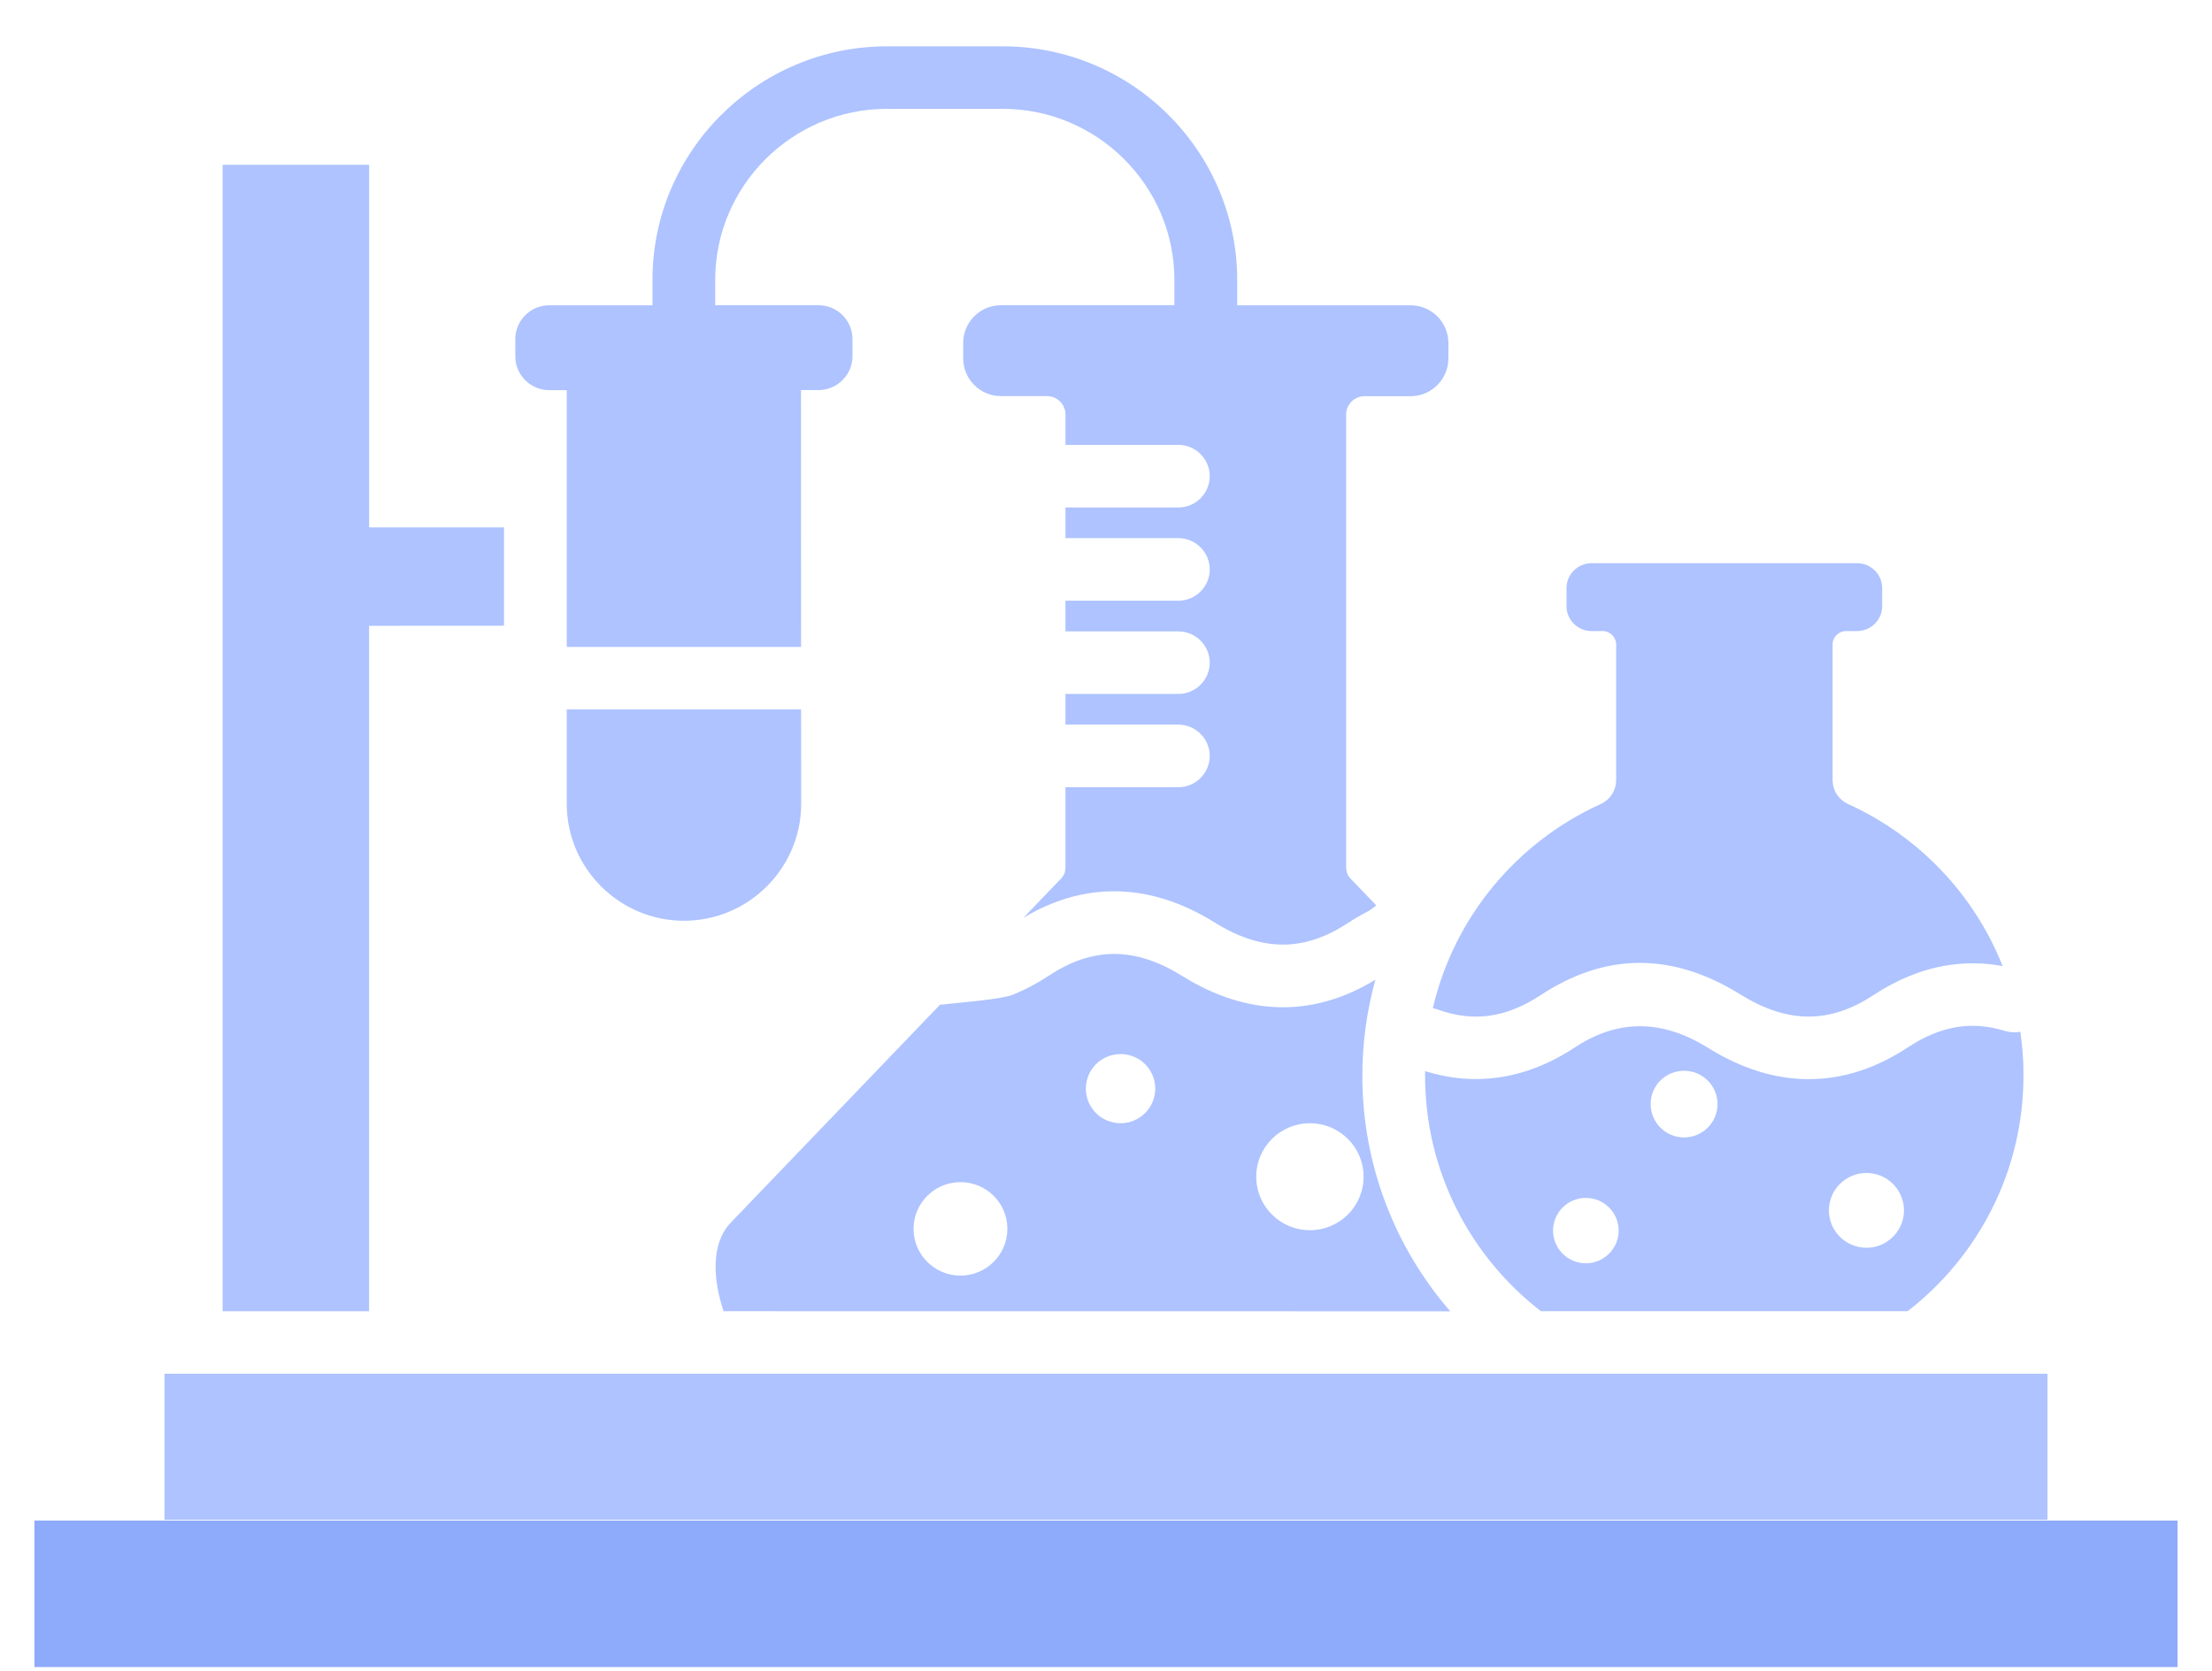 <svg width="266" height="201" viewBox="0 0 266 201" fill="none" xmlns="http://www.w3.org/2000/svg">
<path fill-rule="evenodd" clip-rule="evenodd" d="M87.019 157.716C85.76 154.037 85.439 149.594 87.871 147.066L113.038 120.853C115.253 120.608 120.364 120.212 121.746 119.665C123.251 119.061 124.737 118.278 126.194 117.316C128.797 115.599 131.391 114.741 133.974 114.741C136.596 114.741 139.322 115.618 142.133 117.373C146.175 119.891 150.225 121.155 154.276 121.155C158.072 121.155 161.782 120.051 165.397 117.835C164.366 121.542 163.826 125.419 163.826 129.39C163.826 140.219 167.811 150.123 174.398 157.726L87.019 157.716ZM78.463 36.722V33.666C78.463 25.931 81.624 18.903 86.736 13.819C91.837 8.734 98.888 5.574 106.649 5.574H120.591C128.352 5.574 135.403 8.725 140.505 13.819C145.606 18.903 148.777 25.93 148.777 33.666V36.722H169.638C172.127 36.722 174.171 38.75 174.171 41.24V43.136C174.171 45.617 172.127 47.654 169.638 47.654H164.091C162.87 47.654 161.876 48.645 161.876 49.862V104.251C161.876 104.779 162.009 105.26 162.369 105.637L165.501 108.901C165.066 109.25 164.735 109.495 164.574 109.58C163.684 110.033 162.851 110.524 162.056 111.042C159.453 112.759 156.86 113.618 154.276 113.618C151.655 113.618 148.929 112.74 146.118 110.986C142.076 108.467 138.025 107.203 133.974 107.203C130.255 107.203 126.62 108.269 123.071 110.392L127.633 105.637C128.002 105.26 128.125 104.779 128.125 104.251V94.686H141.698C143.78 94.686 145.474 92.997 145.474 90.922C145.474 88.847 143.78 87.158 141.698 87.158H128.125V83.47H141.698C143.78 83.47 145.474 81.782 145.474 79.707C145.474 77.631 143.78 75.943 141.698 75.943H128.125V72.255H141.698C143.78 72.255 145.474 70.576 145.474 68.491C145.474 66.416 143.78 64.727 141.698 64.727H128.125V61.039H141.698C143.78 61.039 145.474 59.36 145.474 57.275C145.474 55.2 143.78 53.511 141.698 53.511H128.125V49.852C128.125 48.635 127.131 47.644 125.91 47.644H120.364C117.875 47.644 115.83 45.616 115.83 43.126V41.23C115.83 38.749 117.865 36.712 120.364 36.712H141.224V33.655C141.224 27.996 138.905 22.855 135.167 19.129C131.428 15.403 126.27 13.092 120.591 13.092H106.65C100.971 13.092 95.812 15.403 92.065 19.129C88.326 22.855 86.007 27.996 86.007 33.655V36.712H98.434C100.678 36.712 102.514 38.542 102.514 40.777V42.852C102.514 45.088 100.678 46.918 98.434 46.918H96.324L96.333 77.811H68.156V46.928H66.046C63.803 46.928 61.967 45.098 61.967 42.862V40.787C61.967 38.551 63.803 36.721 66.046 36.721L78.463 36.722ZM44.382 63.434H60.604V75.263L44.382 75.273V157.717H26.768V19.819H44.391V63.435L44.382 63.434ZM96.333 85.328H68.156V96.704C68.156 104.429 74.497 110.75 82.249 110.75C90.001 110.75 96.342 104.429 96.342 96.704L96.333 85.328ZM19.781 182.797V165.233H246.215V182.797H19.781ZM222.279 96.731C221.096 96.193 220.376 95.08 220.376 93.788V77.516C220.376 76.629 221.105 75.903 222.004 75.903H223.339C224.986 75.903 226.339 74.554 226.339 72.913V70.734C226.339 69.092 224.986 67.743 223.339 67.743H191.377C189.731 67.743 188.377 69.092 188.377 70.734V72.913C188.377 74.554 189.731 75.903 191.377 75.903H192.721C193.611 75.903 194.349 76.629 194.349 77.516V93.788C194.349 95.089 193.63 96.193 192.447 96.731C182.405 101.296 174.843 110.324 172.306 121.265C172.514 121.303 172.732 121.36 172.931 121.435C175.032 122.199 177.086 122.444 179.083 122.171C181.118 121.897 183.181 121.067 185.263 119.7C193.091 114.54 201.117 114.521 209.342 119.643C212.162 121.397 214.879 122.275 217.5 122.275C220.094 122.275 222.677 121.416 225.28 119.699C228.148 117.813 231.082 116.615 234.092 116.124C236.325 115.756 238.569 115.785 240.821 116.2C237.404 107.569 230.721 100.57 222.279 96.731ZM242.95 124.096C242.353 124.218 241.71 124.19 241.085 124.001C239.116 123.388 237.195 123.237 235.312 123.539C233.371 123.86 231.422 124.661 229.453 125.963C225.572 128.52 221.597 129.802 217.508 129.802C213.457 129.802 209.416 128.538 205.365 126.02C199.866 122.595 194.557 122.577 189.417 125.963C186.388 127.963 183.274 129.18 180.085 129.614C177.189 130.01 174.292 129.746 171.377 128.84C171.377 129.019 171.368 129.199 171.368 129.378C171.368 140.905 176.829 151.158 185.3 157.713H229.395C237.866 151.157 243.328 140.904 243.328 129.378C243.337 127.586 243.205 125.812 242.95 124.096ZM224.446 141.084C226.935 141.084 228.961 143.103 228.961 145.584C228.961 148.065 226.935 150.083 224.446 150.083C221.957 150.083 219.931 148.065 219.931 145.584C219.931 143.103 221.957 141.084 224.446 141.084ZM202.516 128.793C204.741 128.793 206.539 130.586 206.539 132.802C206.539 135.019 204.741 136.811 202.516 136.811C200.292 136.811 198.494 135.019 198.494 132.802C198.484 130.586 200.292 128.793 202.516 128.793ZM190.704 144.084C192.881 144.084 194.651 145.848 194.651 148.017C194.651 150.187 192.881 151.951 190.704 151.951C188.527 151.951 186.758 150.187 186.758 148.017C186.758 145.848 188.527 144.084 190.704 144.084ZM157.522 135.104C153.953 135.104 151.067 137.981 151.067 141.537C151.067 145.093 153.953 147.97 157.522 147.97C161.09 147.97 163.977 145.093 163.977 141.537C163.977 137.981 161.09 135.104 157.522 135.104ZM134.75 126.784C132.44 126.784 130.576 128.642 130.576 130.944C130.576 133.236 132.44 135.104 134.75 135.104C137.05 135.104 138.924 133.236 138.924 130.944C138.924 128.642 137.059 126.784 134.75 126.784ZM115.498 142.188C112.384 142.188 109.857 144.706 109.857 147.81C109.857 150.913 112.385 153.432 115.498 153.432C118.612 153.432 121.139 150.913 121.139 147.81C121.149 144.706 118.622 142.188 115.498 142.188Z" fill="#AEC3FF"/>
<rect x="4.142" y="182.892" width="257.716" height="17.622" fill="#8EAAFA"/>
</svg>
